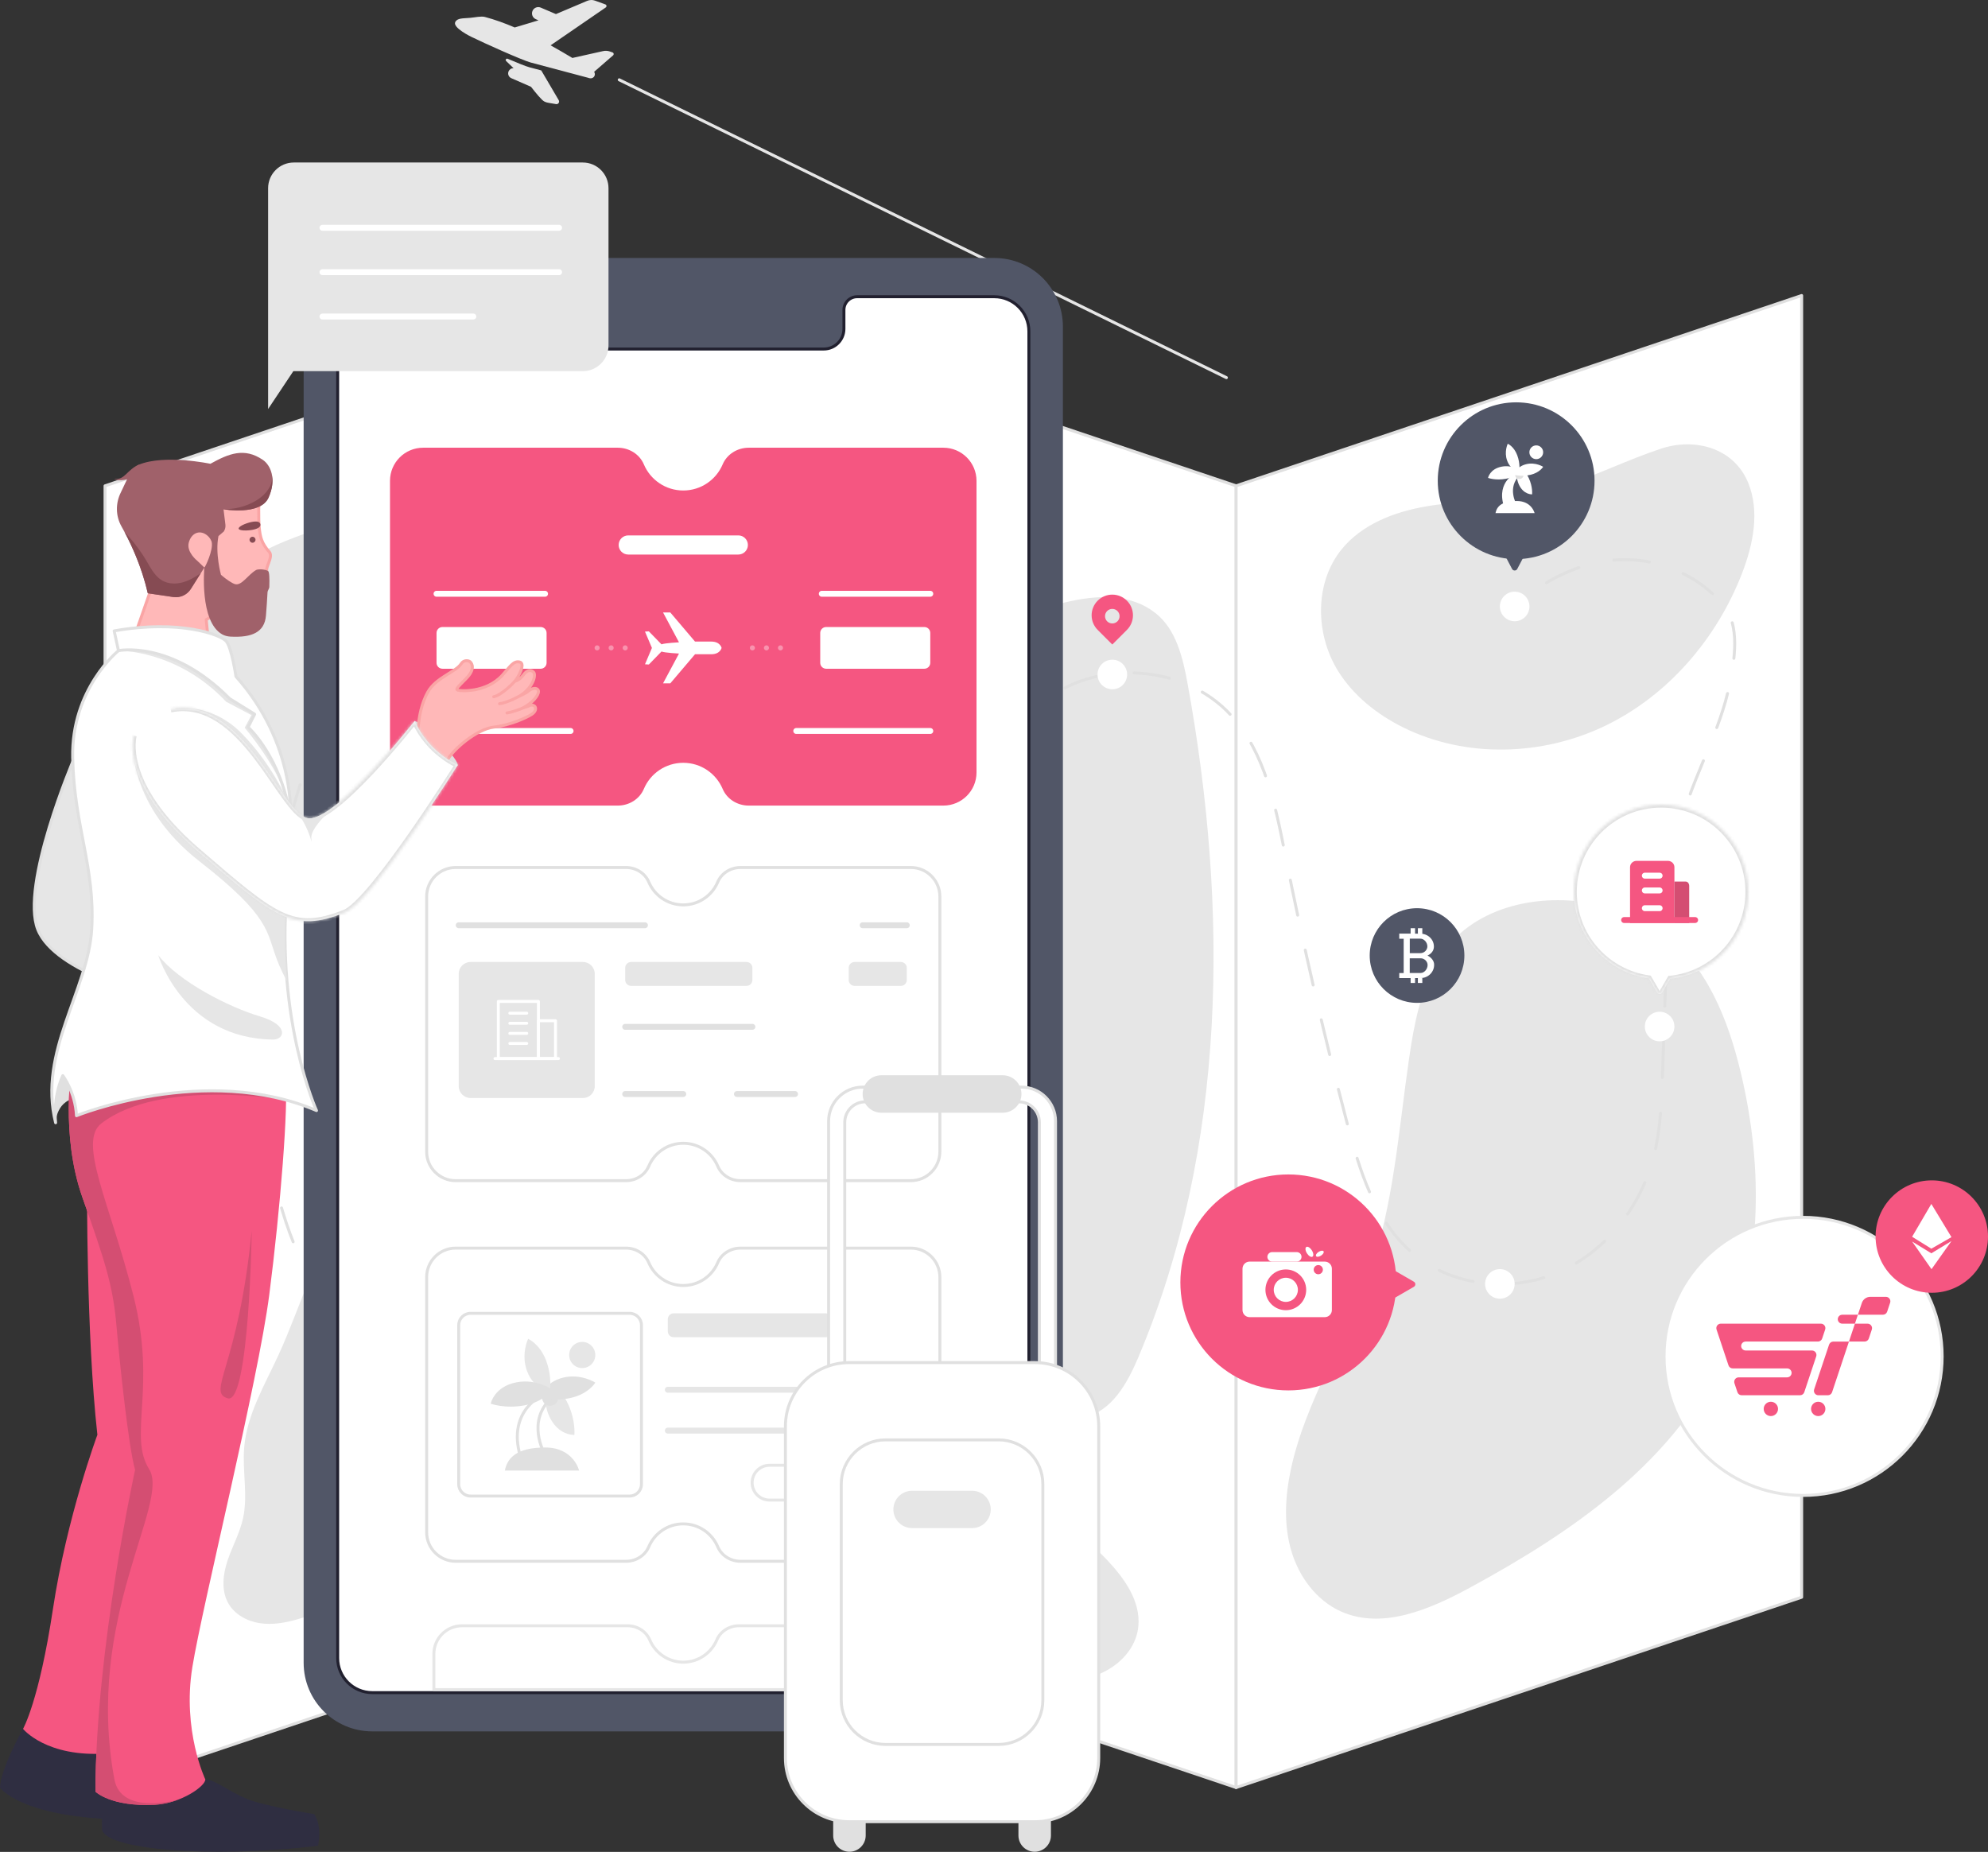 <svg width="672" height="626" viewBox="0 0 672 626" fill="none" xmlns="http://www.w3.org/2000/svg">
<rect x="0" y="0" width="672" height="626" fill="#333333" stroke="none"/>
<path d="M226.67 99.894L35.51 164.224V604.244L226.67 539.914V99.894Z" fill="white" stroke="#E0E0E0" stroke-miterlimit="10" stroke-linejoin="round"/>
<path d="M55.58 240.143C55.55 241.433 55.55 242.723 55.61 244.023C56.5 266.133 70.04 287.263 89.69 297.423C98.94 302.203 109.46 304.763 117.64 311.223C125.87 317.723 130.89 327.523 138.69 334.523C146.74 341.743 157.68 345.643 168.49 345.143C176.2 344.783 184.31 341.843 188.51 335.373C192.44 329.333 192.22 321.623 193.3 314.493C195.3 301.313 202.07 289.373 205.84 276.583C214.84 246.043 206.21 213.333 196.47 183.013C189.82 162.303 175.18 148.903 152.66 158.273C144.7 161.583 137.58 166.623 129.83 170.403C115.5 177.403 99.2 180.053 85.55 188.293C67.7 199.043 56.13 219.353 55.58 240.143Z" fill="#E6E6E6"/>
<path d="M99.53 445.143C97.81 449.513 96.06 453.863 94.1 458.113C89.43 468.253 83.46 478.203 82.54 489.333C81.88 497.303 83.87 505.443 82.15 513.253C81.07 518.143 78.6 522.593 76.98 527.333C75.37 532.073 74.7 537.533 77.14 541.903C79.26 545.693 83.45 548.003 87.74 548.673C92.03 549.343 96.42 548.563 100.59 547.363C118.17 542.273 132.97 529.673 143.15 514.463C153.33 499.253 159.24 481.553 163.06 463.653C166.35 448.263 168.18 432.313 165.6 416.793C164.58 410.663 162.8 404.473 158.92 399.623C143.25 380.013 119.13 404.783 111.01 419.143C106.36 427.403 103.01 436.303 99.53 445.143Z" fill="#E6E6E6"/>
<path d="M226.67 99.894L417.84 164.224V604.244L226.67 539.914V99.894Z" fill="white" stroke="#E0E0E0" stroke-miterlimit="10" stroke-linejoin="round"/>
<path d="M609.01 99.894L417.84 164.224V604.244L609.01 539.914V99.894Z" fill="white" stroke="#E0E0E0" stroke-miterlimit="10" stroke-linejoin="round"/>
<path d="M529.429 163.993C524.589 165.623 519.609 166.963 514.359 167.783C503.609 169.463 492.639 169.343 481.919 171.203C471.199 173.063 460.339 177.263 453.489 185.713C444.309 197.033 444.579 214.273 452.219 226.683C457.399 235.093 465.439 241.483 474.289 245.873C495.459 256.383 521.489 255.573 542.759 245.263C564.029 234.953 580.439 215.703 588.919 193.643C592.659 183.913 594.889 172.833 590.929 163.183C586.059 151.323 572.859 147.903 561.509 151.653C550.439 155.313 540.269 160.353 529.429 163.993Z" fill="#E6E6E6"/>
<path d="M509.47 306.794C499.96 309.764 491.63 315.424 486.34 324.184C480.24 334.274 477.99 346.184 476.3 357.844C472.75 382.284 471.09 407.264 462.93 430.574C455.05 453.074 441.27 473.504 436.32 496.834C434.42 505.804 433.9 515.264 436.45 524.074C439 532.884 444.93 540.994 453.3 544.734C467.24 550.954 483.28 544.044 496.71 536.764C530.41 518.494 563.98 495.634 581.02 461.294C596.04 431.024 596.25 395.084 588.35 362.224C584.09 344.524 576.9 326.394 562.34 315.464C548.4 305.034 526.94 301.344 509.47 306.794Z" fill="#E6E6E6"/>
<path d="M376.99 202.023C381.87 202.503 386.5 204.043 390.5 207.173C397.58 212.693 399.83 222.273 401.44 231.103C415.29 307.103 414.84 387.833 384.72 458.973C381.06 467.603 375.8 477.053 366.64 479.043C361.51 480.153 356.23 478.623 351.02 477.953C345.81 477.283 339.8 477.823 336.47 481.873C332.85 486.283 334.07 493.153 337.52 497.693C340.97 502.233 346.14 505.073 350.96 508.133C359.5 513.563 367.36 520.053 374.3 527.413C380.11 533.563 385.56 541.233 384.8 549.663C383.88 559.873 373.47 567.363 363.22 567.743C352.97 568.123 343.27 562.903 335.4 556.343C323.58 546.493 314.51 532.913 311.79 517.773C309.07 502.633 313.24 486.003 324.15 475.143C330.66 468.663 339.37 464.213 344.13 456.363C347.99 449.993 348.7 442.213 348.45 434.773C348.28 429.593 347.64 424.223 344.94 419.793C342.3 415.443 337.98 412.453 334.19 409.053C320.59 396.813 313.65 378.723 310.33 360.733C307.01 342.743 306.83 324.313 304.24 306.203C300.91 282.993 293.93 257.843 305.16 237.263C313.05 222.783 328.1 214.603 343.05 209.103C352.8 205.503 365.61 200.903 376.99 202.023Z" fill="#E6E6E6"/>
<path d="M110.601 440.944C63.751 377.624 96.081 215.064 149.881 196.274C206.471 176.514 206.971 337.814 236.631 342.474C258.471 345.904 281.481 336.494 296.841 320.594C304.991 312.164 310.971 301.934 316.871 291.804C323.041 281.224 329.201 270.644 335.371 260.064C339.571 252.854 343.841 245.554 349.821 239.734C367.561 222.474 399.721 223.544 416.271 241.944C427.631 254.574 431.101 272.194 434.421 288.854C440.451 319.144 447.391 349.244 455.221 379.114C459.471 395.314 464.581 412.424 477.251 423.384C490.531 434.864 510.631 437.064 526.741 430.094C542.861 423.124 554.711 407.834 559.041 390.824C561.341 381.774 561.671 372.354 561.981 363.024C562.421 349.954 562.861 336.884 563.301 323.814C563.851 307.264 564.451 290.484 569.241 274.634C573.661 260.034 581.541 246.534 584.601 231.594C586.411 222.724 588.222 211.5 582.581 204.544C574.054 194.029 549.2 178.4 518 200" stroke="#E0E0E0" stroke-linecap="round" stroke-linejoin="round" stroke-dasharray="12.09 12.09"/>
<path d="M114.4 445.664C115.73 447.174 117.12 448.624 118.56 449.984" stroke="#E0E0E0" stroke-linecap="round" stroke-linejoin="round"/>
<path d="M512 210C514.761 210 517 207.761 517 205C517 202.239 514.761 200 512 200C509.239 200 507 202.239 507 205C507 207.761 509.239 210 512 210Z" fill="white"/>
<path d="M561 352C563.761 352 566 349.761 566 347C566 344.239 563.761 342 561 342C558.239 342 556 344.239 556 347C556 349.761 558.239 352 561 352Z" fill="white"/>
<path d="M507 439C509.761 439 512 436.761 512 434C512 431.239 509.761 429 507 429C504.239 429 502 431.239 502 434C502 436.761 504.239 439 507 439Z" fill="white"/>
<path d="M376 233C378.761 233 381 230.761 381 228C381 225.239 378.761 223 376 223C373.239 223 371 225.239 371 228C371 230.761 373.239 233 376 233Z" fill="white"/>
<path d="M157.119 203.793C161.267 203.793 164.629 200.431 164.629 196.283C164.629 192.136 161.267 188.773 157.119 188.773C152.972 188.773 149.609 192.136 149.609 196.283C149.609 200.431 152.972 203.793 157.119 203.793Z" fill="white" stroke="#E0E0E0" stroke-miterlimit="10" stroke-linejoin="round"/>
<path d="M121.18 455.043C125.328 455.043 128.69 451.681 128.69 447.533C128.69 443.386 125.328 440.023 121.18 440.023C117.032 440.023 113.67 443.386 113.67 447.533C113.67 451.681 117.032 455.043 121.18 455.043Z" fill="white" stroke="#E0E0E0" stroke-miterlimit="10" stroke-linejoin="round"/>
<path d="M133.711 415.124C133.961 415.124 134.221 415.124 134.471 415.124" stroke="#E0E0E0" stroke-miterlimit="10" stroke-linecap="round" stroke-linejoin="round" stroke-dasharray="12 12"/>
<path d="M209.32 26.973L414.56 127.653" stroke="#E6E6E6" stroke-miterlimit="10" stroke-linecap="round" stroke-linejoin="round"/>
<path d="M185.379 34.753C184.889 34.673 184.439 34.543 184.019 34.323C183.049 33.833 181.179 31.473 179.499 29.343L172.829 26.423C172.399 26.233 172.059 25.883 171.889 25.453C171.719 25.013 171.729 24.533 171.919 24.103C172.209 23.443 172.869 23.023 173.599 23.043L171.089 20.633C170.709 20.273 171.119 19.653 171.599 19.863C174.809 21.233 177.709 22.413 178.999 22.753L182.959 23.803L188.869 33.873C189.249 34.523 188.699 35.313 187.969 35.193L185.379 34.753Z" fill="#E6E6E6"/>
<path d="M207.219 18.733C207.389 18.603 207.469 18.383 207.439 18.173C207.399 17.963 207.249 17.783 207.049 17.713L206.179 17.413C205.419 17.143 204.599 17.103 203.819 17.283L193.479 19.593C191.049 18.123 188.599 16.703 186.119 15.323L204.759 2.523C204.939 2.393 205.039 2.173 205.009 1.953C204.979 1.733 204.819 1.543 204.609 1.483L201.159 0.223C200.229 -0.117 199.309 -0.057 198.399 0.323L187.919 4.763L182.789 2.573C182.269 2.353 181.689 2.343 181.159 2.553C180.639 2.763 180.219 3.173 179.999 3.693C179.539 4.773 180.039 6.023 181.119 6.483L182.029 6.873L173.989 9.283C170.609 7.833 167.219 6.603 163.909 5.733C162.609 5.393 160.709 5.873 158.899 6.033C156.549 6.243 154.589 6.043 153.889 7.453C152.949 9.303 158.909 12.323 160.079 12.803C162.869 14.213 176.409 20.333 179.429 21.143L198.799 26.293C200.569 27.013 201.579 25.423 200.839 24.263L207.219 18.733Z" fill="#E6E6E6"/>
<path d="M336.101 585.263H125.831C113.021 585.263 102.641 574.883 102.641 562.073V110.393C102.641 97.583 113.021 87.203 125.831 87.203H336.101C348.911 87.203 359.291 97.583 359.291 110.393V562.073C359.301 574.883 348.911 585.263 336.101 585.263Z" fill="#515667"/>
<path d="M336.081 100.303H289.73C287.27 100.303 285.271 102.303 285.271 104.763V111.163C285.271 114.933 282.221 117.983 278.451 117.983H183.48C179.71 117.983 176.661 114.933 176.661 111.163V104.763C176.661 102.303 174.661 100.303 172.201 100.303H125.851C119.381 100.303 114.141 105.543 114.141 112.013V560.453C114.141 566.923 119.381 572.163 125.851 572.163H336.081C342.551 572.163 347.791 566.923 347.791 560.453V112.013C347.791 105.543 342.551 100.303 336.081 100.303Z" fill="white" stroke="#21202F" stroke-miterlimit="10" stroke-linejoin="round"/>
<path d="M318.89 151.343H253.08C249.3 151.343 245.76 153.493 244.28 156.973C242.09 162.163 236.95 165.803 230.96 165.803C224.97 165.803 219.84 162.163 217.64 156.973C216.17 153.493 212.62 151.343 208.84 151.343H143.03C136.85 151.343 131.83 156.353 131.83 162.543V261.113C131.83 267.293 136.84 272.313 143.03 272.313H208.84C212.62 272.313 216.16 270.163 217.64 266.683C219.83 261.493 224.97 257.853 230.96 257.853C236.95 257.853 242.08 261.493 244.28 266.683C245.75 270.163 249.3 272.313 253.08 272.313H318.89C325.07 272.313 330.09 267.303 330.09 261.113V162.543C330.08 156.353 325.07 151.343 318.89 151.343Z" fill="#F55681"/>
<path d="M147.561 200.713H184.24" stroke="white" stroke-width="2" stroke-miterlimit="10" stroke-linecap="round" stroke-linejoin="round"/>
<path d="M182.76 211.953H149.561C148.456 211.953 147.561 212.849 147.561 213.953V224.053C147.561 225.158 148.456 226.053 149.561 226.053H182.76C183.865 226.053 184.76 225.158 184.76 224.053V213.953C184.76 212.849 183.865 211.953 182.76 211.953Z" fill="white"/>
<path d="M147.561 247.093H192.871" stroke="white" stroke-width="2" stroke-miterlimit="10" stroke-linecap="round" stroke-linejoin="round"/>
<path d="M277.789 200.713H314.459" stroke="white" stroke-width="2" stroke-miterlimit="10" stroke-linecap="round" stroke-linejoin="round"/>
<path d="M312.46 211.953H279.26C278.155 211.953 277.26 212.849 277.26 213.953V224.053C277.26 225.158 278.155 226.053 279.26 226.053H312.46C313.565 226.053 314.46 225.158 314.46 224.053V213.953C314.46 212.849 313.565 211.953 312.46 211.953Z" fill="white"/>
<path d="M269.16 247.093H314.46" stroke="white" stroke-width="2" stroke-miterlimit="10" stroke-linecap="round" stroke-linejoin="round"/>
<path d="M249.576 180.983H212.356C210.569 180.983 209.121 182.432 209.121 184.218C209.121 186.005 210.569 187.453 212.356 187.453H249.576C251.363 187.453 252.811 186.005 252.811 184.218C252.811 182.432 251.363 180.983 249.576 180.983Z" fill="white"/>
<path d="M224.13 230.993H226.58L234.94 221.153C234.94 221.153 237.39 221.153 240.43 221.153C243.47 221.153 243.92 219.013 243.92 219.013C243.92 219.013 243.47 216.873 240.43 216.873C237.39 216.873 234.94 216.873 234.94 216.873L226.58 207.033H224.13L229.52 217.123C229.52 217.123 224.72 217.363 223.61 217.813L219.33 213.423L218.02 213.493L220.37 219.023L218.02 224.553L219.33 224.623L223.61 220.233C224.72 220.683 229.52 220.923 229.52 220.923L224.13 230.993Z" fill="white"/>
<path opacity="0.36" d="M201.841 219.864C202.316 219.864 202.701 219.479 202.701 219.004C202.701 218.529 202.316 218.144 201.841 218.144C201.366 218.144 200.98 218.529 200.98 219.004C200.98 219.479 201.366 219.864 201.841 219.864Z" fill="white"/>
<path opacity="0.36" d="M206.581 219.864C207.056 219.864 207.441 219.479 207.441 219.004C207.441 218.529 207.056 218.144 206.581 218.144C206.106 218.144 205.721 218.529 205.721 219.004C205.721 219.479 206.106 219.864 206.581 219.864Z" fill="white"/>
<path opacity="0.36" d="M211.331 219.864C211.806 219.864 212.191 219.479 212.191 219.004C212.191 218.529 211.806 218.144 211.331 218.144C210.856 218.144 210.471 218.529 210.471 219.004C210.471 219.479 210.856 219.864 211.331 219.864Z" fill="white"/>
<path opacity="0.36" d="M254.331 219.864C254.806 219.864 255.191 219.479 255.191 219.004C255.191 218.529 254.806 218.144 254.331 218.144C253.856 218.144 253.471 218.529 253.471 219.004C253.471 219.479 253.856 219.864 254.331 219.864Z" fill="white"/>
<path opacity="0.36" d="M259.081 219.864C259.556 219.864 259.941 219.479 259.941 219.004C259.941 218.529 259.556 218.144 259.081 218.144C258.606 218.144 258.221 218.529 258.221 219.004C258.221 219.479 258.606 219.864 259.081 219.864Z" fill="white"/>
<path opacity="0.36" d="M263.821 219.864C264.296 219.864 264.681 219.479 264.681 219.004C264.681 218.529 264.296 218.144 263.821 218.144C263.346 218.144 262.961 218.529 262.961 219.004C262.961 219.479 263.346 219.864 263.821 219.864Z" fill="white"/>
<path d="M305.76 549.563H249.78C246.57 549.563 243.55 551.393 242.3 554.353C240.43 558.763 236.06 561.863 230.97 561.863C225.88 561.863 221.51 558.763 219.64 554.353C218.39 551.393 215.37 549.563 212.16 549.563H156.18C150.92 549.563 146.66 553.823 146.66 559.083V571.153H315.29V559.083C315.28 553.823 311.02 549.563 305.76 549.563Z" fill="white" stroke="#E6E6E6" stroke-miterlimit="10" stroke-linejoin="round"/>
<path d="M307.901 293.243H250.311C247.001 293.243 243.901 295.123 242.611 298.163C240.691 302.703 236.201 305.883 230.961 305.883C225.721 305.883 221.231 302.693 219.311 298.163C218.021 295.123 214.921 293.243 211.611 293.243H154.021C148.611 293.243 144.221 297.633 144.221 303.043V389.303C144.221 394.713 148.611 399.103 154.021 399.103H211.611C214.921 399.103 218.021 397.223 219.311 394.183C221.231 389.643 225.721 386.463 230.961 386.463C236.201 386.463 240.691 389.653 242.611 394.183C243.901 397.223 247.001 399.103 250.311 399.103H307.901C313.311 399.103 317.701 394.713 317.701 389.303V303.043C317.701 297.633 313.311 293.243 307.901 293.243Z" fill="white" stroke="#E0E0E0" stroke-miterlimit="10" stroke-linejoin="round"/>
<path d="M286.881 369.813H306.521" stroke="#E0E0E0" stroke-width="2" stroke-miterlimit="10" stroke-linecap="round" stroke-linejoin="round"/>
<path d="M155.061 312.763H218.01" stroke="#E0E0E0" stroke-width="2" stroke-miterlimit="10" stroke-linecap="round" stroke-linejoin="round"/>
<path d="M291.602 312.763H306.521" stroke="#E0E0E0" stroke-width="2" stroke-miterlimit="10" stroke-linecap="round" stroke-linejoin="round"/>
<path d="M197.041 325.183H159.061C156.851 325.183 155.061 326.974 155.061 329.183V367.163C155.061 369.372 156.851 371.163 159.061 371.163H197.041C199.25 371.163 201.041 369.372 201.041 367.163V329.183C201.041 326.974 199.25 325.183 197.041 325.183Z" fill="#E6E6E6"/>
<path d="M252.33 325.183H213.33C212.226 325.183 211.33 326.079 211.33 327.183V331.263C211.33 332.368 212.226 333.263 213.33 333.263H252.33C253.435 333.263 254.33 332.368 254.33 331.263V327.183C254.33 326.079 253.435 325.183 252.33 325.183Z" fill="#E6E6E6"/>
<path d="M304.521 325.183H288.881C287.776 325.183 286.881 326.079 286.881 327.183V331.263C286.881 332.368 287.776 333.263 288.881 333.263H304.521C305.625 333.263 306.521 332.368 306.521 331.263V327.183C306.521 326.079 305.625 325.183 304.521 325.183Z" fill="#E6E6E6"/>
<path d="M211.33 347.103H254.33" stroke="#E0E0E0" stroke-width="2" stroke-miterlimit="10" stroke-linecap="round" stroke-linejoin="round"/>
<path d="M211.33 369.813H230.97" stroke="#E0E0E0" stroke-width="2" stroke-miterlimit="10" stroke-linecap="round" stroke-linejoin="round"/>
<path d="M249.102 369.813H268.741" stroke="#E0E0E0" stroke-width="2" stroke-miterlimit="10" stroke-linecap="round" stroke-linejoin="round"/>
<path d="M182.001 338.513H168.451V357.843H182.001V338.513Z" stroke="white" stroke-miterlimit="10" stroke-linecap="round" stroke-linejoin="round"/>
<path d="M187.78 345.043H182V357.833H187.78V345.043Z" stroke="white" stroke-miterlimit="10" stroke-linecap="round" stroke-linejoin="round"/>
<path d="M167.32 357.833H188.78" stroke="white" stroke-miterlimit="10" stroke-linecap="round" stroke-linejoin="round"/>
<path d="M172.34 342.483H178.05" stroke="white" stroke-miterlimit="10" stroke-linecap="round" stroke-linejoin="round"/>
<path d="M172.34 345.903H178.05" stroke="white" stroke-miterlimit="10" stroke-linecap="round" stroke-linejoin="round"/>
<path d="M172.34 349.313H178.05" stroke="white" stroke-miterlimit="10" stroke-linecap="round" stroke-linejoin="round"/>
<path d="M172.34 352.723H178.05" stroke="white" stroke-miterlimit="10" stroke-linecap="round" stroke-linejoin="round"/>
<path d="M307.901 421.903H250.311C247.001 421.903 243.901 423.783 242.611 426.823C240.691 431.363 236.201 434.543 230.961 434.543C225.721 434.543 221.231 431.353 219.311 426.823C218.021 423.783 214.921 421.903 211.611 421.903H154.021C148.611 421.903 144.221 426.293 144.221 431.703V517.963C144.221 523.373 148.611 527.763 154.021 527.763H211.611C214.921 527.763 218.021 525.883 219.311 522.843C221.231 518.303 225.721 515.123 230.961 515.123C236.201 515.123 240.691 518.313 242.611 522.843C243.901 525.883 247.001 527.763 250.311 527.763H307.901C313.311 527.763 317.701 523.373 317.701 517.963V431.703C317.701 426.293 313.311 421.903 307.901 421.903Z" fill="white" stroke="#E0E0E0" stroke-miterlimit="10" stroke-linejoin="round"/>
<path d="M212.831 443.943H159.061C156.851 443.943 155.061 445.734 155.061 447.943V501.713C155.061 503.923 156.851 505.713 159.061 505.713H212.831C215.04 505.713 216.831 503.923 216.831 501.713V447.943C216.831 445.734 215.04 443.943 212.831 443.943Z" fill="white" stroke="#E0E0E0" stroke-miterlimit="10" stroke-linejoin="round"/>
<path d="M279.12 443.943H227.74C226.636 443.943 225.74 444.839 225.74 445.943V450.023C225.74 451.128 226.636 452.023 227.74 452.023H279.12C280.225 452.023 281.12 451.128 281.12 450.023V445.943C281.12 444.839 280.225 443.943 279.12 443.943Z" fill="#E6E6E6"/>
<path d="M300.64 506.573H289.15C286.176 506.573 283.77 504.167 283.77 501.193C283.77 498.22 286.176 495.813 289.15 495.813H300.64C303.613 495.813 306.02 498.22 306.02 501.193C306.02 504.167 303.613 506.573 300.64 506.573Z" fill="#E0E0E0" stroke="#E0E0E0"/>
<path d="M271.61 507.073H260.12C256.87 507.073 254.24 504.443 254.24 501.193C254.24 497.943 256.87 495.313 260.12 495.313H271.61C274.86 495.313 277.49 497.943 277.49 501.193C277.49 504.443 274.86 507.073 271.61 507.073Z" fill="white" stroke="#E6E6E6" stroke-miterlimit="10" stroke-linejoin="round"/>
<path d="M184.031 471.233C184.031 471.233 171.211 476.393 175.891 492.283L184.031 491.313C184.031 491.313 177.821 480.503 186.371 472.603L184.031 471.233Z" fill="white" stroke="#E0E0E0" stroke-miterlimit="10" stroke-linejoin="round"/>
<path d="M170.65 497.094H195.75C195.75 497.094 193.92 489.304 184.3 489.304C174.68 489.304 171.51 492.794 170.65 497.094Z" fill="#E0E0E0"/>
<path d="M185.211 467.503C185.211 467.503 183.031 473.013 185.671 478.773C188.691 485.353 194.141 485.053 194.141 485.053C194.141 485.053 194.681 480.353 192.041 474.643C189.411 468.923 185.211 467.503 185.211 467.503Z" fill="#E6E6E6"/>
<path d="M185.98 475.213C187.488 475.213 188.71 473.991 188.71 472.483C188.71 470.976 187.488 469.753 185.98 469.753C184.472 469.753 183.25 470.976 183.25 472.483C183.25 473.991 184.472 475.213 185.98 475.213Z" fill="#E0E0E0"/>
<path d="M201.23 467.364C201.23 467.364 196.42 464.243 190.47 465.653C183.66 467.253 182.9 472.484 182.9 472.484C182.9 472.484 187.25 473.894 193.17 472.484C199.08 471.074 201.23 467.364 201.23 467.364Z" fill="#E0E0E0"/>
<path d="M178.52 452.563C178.52 452.563 176.02 457.713 178.15 463.453C180.59 470.013 185.87 470.114 185.87 470.114C185.87 470.114 186.73 465.613 184.6 459.923C182.47 454.233 178.52 452.563 178.52 452.563Z" fill="#E6E6E6"/>
<path d="M186.681 469.743C186.681 469.743 181.471 465.993 174.721 467.243C167.001 468.673 165.871 474.483 165.871 474.483C165.871 474.483 170.671 476.303 177.371 475.043C184.071 473.783 186.681 469.743 186.681 469.743Z" fill="#E0E0E0"/>
<path d="M196.811 462.453C199.252 462.453 201.23 460.474 201.23 458.033C201.23 455.592 199.252 453.613 196.811 453.613C194.369 453.613 192.391 455.592 192.391 458.033C192.391 460.474 194.369 462.453 196.811 462.453Z" fill="#E6E6E6"/>
<path d="M225.74 469.783H274.18" stroke="#E6E6E6" stroke-width="2" stroke-miterlimit="10" stroke-linecap="round" stroke-linejoin="round"/>
<path d="M225.74 483.593H306.52" stroke="#E6E6E6" stroke-width="2" stroke-miterlimit="10" stroke-linecap="round" stroke-linejoin="round"/>
<path d="M345.27 367.483H291.61C285.25 367.483 280.09 372.643 280.09 379.003V483.063H285.55V379.373C285.55 375.563 288.64 372.463 292.46 372.463H344.43C348.24 372.463 351.34 375.553 351.34 379.373V483.063H356.8V379.003C356.79 372.643 351.63 367.483 345.27 367.483Z" fill="white" stroke="#E0E0E0" stroke-miterlimit="10" stroke-linejoin="round"/>
<path d="M338.95 375.633H297.93C294.715 375.633 292.1 373.026 292.1 369.803C292.1 366.589 294.706 363.973 297.93 363.973H338.95C342.164 363.973 344.78 366.58 344.78 369.803C344.78 373.026 342.164 375.633 338.95 375.633Z" fill="#E0E0E0" stroke="#E0E0E0"/>
<path d="M287.131 625.453C284.377 625.453 282.141 623.217 282.141 620.463V609.863H292.131V620.462C292.121 623.218 289.884 625.453 287.131 625.453Z" fill="#E0E0E0" stroke="#E0E0E0"/>
<path d="M349.75 625.453C346.996 625.453 344.76 623.217 344.76 620.463V609.863H354.75V620.463C354.75 623.217 352.514 625.453 349.75 625.453Z" fill="#E0E0E0" stroke="#E0E0E0"/>
<path d="M349.86 615.793H287.03C275.14 615.793 265.49 606.153 265.49 594.253V482.143C265.49 470.253 275.13 460.603 287.03 460.603H349.86C361.75 460.603 371.4 470.243 371.4 482.143V594.253C371.39 606.143 361.75 615.793 349.86 615.793Z" fill="white" stroke="#E0E0E0" stroke-miterlimit="10" stroke-linejoin="round"/>
<path d="M337.561 589.673H299.321C291.071 589.673 284.371 582.983 284.371 574.723V501.673C284.371 493.423 291.061 486.723 299.321 486.723H337.561C345.811 486.723 352.511 493.413 352.511 501.673V574.723C352.511 582.973 345.821 589.673 337.561 589.673Z" fill="white" stroke="#E0E0E0" stroke-miterlimit="10" stroke-linejoin="round"/>
<path d="M328.59 516.543H308.3C304.82 516.543 301.99 513.723 301.99 510.233C301.99 506.753 304.81 503.923 308.3 503.923H328.59C332.07 503.923 334.9 506.743 334.9 510.233C334.89 513.723 332.07 516.543 328.59 516.543Z" fill="#E6E6E6"/>
<path d="M380.927 203.048C378.197 200.318 373.778 200.318 371.048 203.048C368.318 205.778 368.318 210.198 371.048 212.928L375.987 217.868L380.927 212.928C383.657 210.198 383.657 205.778 380.927 203.048ZM375.987 210.748C374.627 210.748 373.527 209.647 373.527 208.287C373.527 206.927 374.627 205.828 375.987 205.828C377.347 205.828 378.447 206.927 378.447 208.287C378.447 209.647 377.347 210.748 375.987 210.748Z" fill="#F55681"/>
<path d="M205.69 63.623V116.773C205.69 121.573 201.8 125.463 197 125.463H99.159L90.629 138.263V117.173V63.623C90.629 58.823 94.519 54.933 99.319 54.933L197 54.933C201.8 54.933 205.69 58.823 205.69 63.623Z" fill="#E6E6E6"/>
<path d="M109 92H189" stroke="white" stroke-width="2" stroke-miterlimit="10" stroke-linecap="round" stroke-linejoin="round"/>
<path d="M109 77H189" stroke="white" stroke-width="2" stroke-miterlimit="10" stroke-linecap="round" stroke-linejoin="round"/>
<path d="M109 107H160" stroke="white" stroke-width="2" stroke-miterlimit="10" stroke-linecap="round" stroke-linejoin="round"/>
<path d="M91.01 186.563C88.32 183.493 87.95 181.433 87.63 178.363C87.32 175.283 87.52 168.683 87.52 168.683C87.52 168.683 82.34 167.413 80.28 167.413C78.22 167.413 66.96 170.243 66.96 170.243L50.54 200.643L44.9 216.753L70.89 221.663L69.71 209.443L78.4 204.803L90.03 197.523C90.03 197.523 90.19 194.413 90.13 192.773C90.06 191.113 92.36 188.103 91.01 186.563Z" fill="#FFB8B8" stroke="#FAA5A5" stroke-miterlimit="10" stroke-linejoin="round"/>
<path d="M24.598 257.471L58.77 301.985L52.807 336.934C52.56 336.875 52.228 336.793 51.822 336.689C50.86 336.445 49.478 336.078 47.801 335.59C44.446 334.613 39.912 333.152 35.194 331.216C30.473 329.278 25.583 326.871 21.507 324.006C17.423 321.135 14.206 317.838 12.755 314.141C11.303 310.438 11.295 305.017 12.153 298.892C13.008 292.787 14.71 286.064 16.605 279.803C18.499 273.545 20.58 267.763 22.189 263.545C22.993 261.436 23.679 259.719 24.163 258.529C24.335 258.108 24.481 257.754 24.598 257.471Z" fill="#E6E6E6" stroke="#E0E0E0"/>
<path d="M7.79 584.413C7.79 584.413 0.2 597.723 0 604.323C0 604.323 6.87 614.013 39.34 614.993C71.81 615.973 69.4 613.223 69.4 613.223L70.54 607.113L36.28 592.713L7.79 584.413Z" fill="#2F2E41"/>
<path d="M29.429 400.403C29.429 400.403 29.139 451.053 32.919 485.013C32.919 485.013 22.609 512.693 17.899 543.873C13.199 575.053 7.789 584.413 7.789 584.413C7.789 584.413 15.649 594.213 36.279 592.713L59.979 452.863L29.429 400.403Z" fill="#F55681"/>
<path d="M36.211 604.393C36.211 604.393 34.07 611.453 34.5 618.263C34.92 625.073 70.43 628.363 107.5 623.933C107.5 623.933 109.051 617.513 106.221 613.223C106.221 613.223 89.671 610.603 83.6 608.143C77.54 605.693 72.831 601.633 69.401 601.493C65.971 601.353 36.211 604.393 36.211 604.393Z" fill="#2F2E41"/>
<path d="M18.79 379.523C18.79 379.523 18.95 371.283 26.91 371.123C34.87 370.963 30.7 358.073 30.7 358.073L19.71 359.803C19.71 359.803 17.12 372.173 18.79 379.523Z" fill="#E0E0E0"/>
<path d="M24.27 360.063C24.27 360.063 20.341 383.523 27.861 404.763C35.371 426.003 38.141 434.293 39.331 447.763C40.511 461.243 43.441 489.083 45.661 496.853C45.661 496.853 32.361 557.403 32.261 605.633C32.261 605.633 37.45 610.813 52.291 610.063C61.34 609.603 69.491 603.703 69.401 601.493C69.401 601.493 61.541 584.983 65.02 563.553C68.501 542.123 87.231 467.033 91.02 437.673C94.811 408.313 97.591 372.783 96.451 365.403C95.301 358.043 24.27 360.063 24.27 360.063Z" fill="#F55681"/>
<path d="M96.691 371.863C96.681 371.843 94.96 368.253 92.26 362.843C76.85 358.563 24.27 360.063 24.27 360.063C24.27 360.063 20.341 383.523 27.861 404.763C35.371 426.003 38.141 434.293 39.331 447.763C40.511 461.243 43.441 489.083 45.661 496.853C45.661 496.853 32.361 557.403 32.261 605.633C32.261 605.633 37.45 610.813 52.291 610.073C55.001 609.933 57.63 609.303 59.98 608.433C59.98 608.433 40.941 613.723 38.671 601.493C28.521 546.903 57.621 508.143 50.421 496.643C43.221 485.143 53.071 469.493 45.111 438.043C37.151 406.593 26.16 385.993 34.27 379.743C54.141 364.393 96.631 371.853 96.691 371.863Z" fill="#D44E72"/>
<path d="M40.039 219.953C40.039 219.953 24.059 232.833 24.569 256.153C25.069 279.473 32.159 292.913 31.019 313.853C29.879 334.793 12.769 355.533 18.799 379.523C18.799 379.523 17.749 371.303 21.229 363.593C21.229 363.593 25.479 369.223 25.849 377.143C25.849 377.143 69.529 359.423 106.989 375.403C106.989 375.403 93.309 345.293 96.969 301.263L98.199 276.583C98.199 276.583 97.509 260.963 88.899 246.563L86.729 239.173L65.009 221.263L43.199 216.733L40.039 219.953Z" fill="white" stroke="#E0E0E0" stroke-linejoin="round"/>
<path d="M40.039 219.953C40.039 219.953 59.849 219.553 76.429 237.193L84.979 241.733L82.709 245.993C82.709 245.993 93.969 259.143 96.909 270.143C96.909 270.143 94.739 255.743 86.969 245.043L86.399 240.703L69.629 226.283L52.859 219.943L42.819 218.423L40.039 219.953Z" fill="#E6E6E6"/>
<path d="M59.299 239.393C59.299 239.393 71.339 237.373 81.669 247.893C91.999 258.413 96.909 270.143 96.909 270.143L88.389 277.823C88.389 277.823 61.199 258.593 59.969 255.373C58.739 252.153 59.299 239.393 59.299 239.393Z" fill="#E6E6E6"/>
<path d="M93.601 324.344C94.581 326.934 95.781 329.424 97.001 331.704C96.211 322.624 96.031 312.384 96.951 301.264L97.221 295.924L44.881 251.014C44.881 251.014 43.401 272.424 67.461 291.184C91.521 309.944 90.011 314.894 93.601 324.344Z" fill="#E6E6E6"/>
<path d="M38.59 213.264L40.04 219.943C40.04 219.943 57.9 216.233 77.61 236.163L86.08 241.423L83.87 245.813C83.87 245.813 95.14 255.883 98.19 276.583C98.19 276.583 100.1 251.493 79.76 228.663C79.76 228.663 78.32 218.914 76.45 216.734C74.59 214.544 60.69 209.344 38.59 213.264Z" fill="white" stroke="#E0E0E0" stroke-linejoin="round"/>
<path d="M140.17 243.693C140.17 243.693 143.98 245.303 147.46 249.093C150.94 252.883 154.68 257.073 154.74 258.583C154.8 260.083 145.58 261.793 145.26 261.603C144.94 261.413 139.57 256.493 139.54 254.023C139.51 251.553 140.17 243.693 140.17 243.693Z" fill="#E0E0E0"/>
<path d="M141.351 251.143C141.351 251.143 140.411 241.613 144.571 234.013C147.291 229.033 154.141 227.143 155.871 224.383C156.791 222.913 158.471 223.313 158.881 223.673C159.621 224.323 160.711 226.233 157.491 229.453C154.271 232.673 154.071 232.973 154.711 233.283C155.351 233.593 164.311 234.353 169.851 228.203C172.391 225.383 173.551 223.273 175.671 223.783C177.791 224.293 175.161 228.933 174.071 230.233C174.071 230.233 175.531 230.043 176.881 228.193C178.231 226.343 179.531 226.343 180.381 227.243C181.231 228.143 180.331 232.153 176.051 235.033C176.051 235.033 177.631 234.483 178.691 233.563C179.751 232.633 181.331 232.353 181.901 233.253C182.471 234.153 181.081 236.873 177.041 239.173C177.041 239.173 178.401 238.893 179.061 238.513C179.721 238.133 180.591 238.453 180.881 238.923C181.171 239.393 181.211 240.503 179.711 241.483C178.211 242.463 172.541 245.163 166.861 245.793C161.181 246.423 152.701 253.613 151.071 257.273C149.431 260.933 141.351 251.143 141.351 251.143Z" fill="#FFB8B8" stroke="#FAA5A5" stroke-miterlimit="10" stroke-linejoin="round"/>
<mask id="path-98-inside-1_33_3726" fill="white">
<path d="M45.23 248.604C45.23 248.604 40.17 264.774 66.67 287.594C93.16 310.414 98.93 315.424 116.48 308.524C125.75 304.884 154.74 258.574 154.74 258.574C154.74 258.574 144.93 254.454 140.17 243.684C140.17 243.684 112.89 278.524 103.88 276.564C94.87 274.604 82.16 234.944 57.72 239.804"/>
</mask>
<path d="M45.23 248.604C45.23 248.604 40.17 264.774 66.67 287.594C93.16 310.414 98.93 315.424 116.48 308.524C125.75 304.884 154.74 258.574 154.74 258.574C154.74 258.574 144.93 254.454 140.17 243.684C140.17 243.684 112.89 278.524 103.88 276.564C94.87 274.604 82.16 234.944 57.72 239.804" fill="white"/>
<path d="M66.67 287.594L67.323 286.836L67.323 286.836L66.67 287.594ZM116.48 308.524L116.115 307.593L116.114 307.593L116.48 308.524ZM154.74 258.574L155.588 259.104L156.212 258.107L155.127 257.652L154.74 258.574ZM140.17 243.684L141.085 243.279L140.411 241.754L139.383 243.067L140.17 243.684ZM45.23 248.604C44.276 248.305 44.276 248.306 44.275 248.307C44.275 248.307 44.275 248.308 44.275 248.309C44.274 248.311 44.273 248.313 44.273 248.315C44.271 248.319 44.27 248.325 44.268 248.331C44.264 248.344 44.259 248.36 44.254 248.381C44.242 248.422 44.227 248.479 44.209 248.551C44.173 248.696 44.127 248.902 44.08 249.168C43.985 249.699 43.886 250.468 43.854 251.455C43.791 253.43 43.999 256.271 45.054 259.826C47.167 266.941 52.654 276.843 66.018 288.351L67.323 286.836C54.187 275.524 48.954 265.931 46.971 259.256C45.979 255.916 45.796 253.289 45.853 251.519C45.882 250.633 45.97 249.96 46.049 249.518C46.088 249.297 46.125 249.134 46.151 249.03C46.163 248.979 46.173 248.942 46.179 248.92C46.182 248.91 46.184 248.903 46.185 248.9C46.186 248.898 46.186 248.898 46.186 248.898C46.186 248.898 46.186 248.899 46.185 248.899C46.185 248.9 46.185 248.9 46.185 248.901C46.185 248.901 46.184 248.902 45.23 248.604ZM66.018 288.351C79.206 299.713 87.399 306.794 94.505 310.11C98.105 311.79 101.458 312.524 105.061 312.372C108.642 312.222 112.411 311.198 116.846 309.454L116.114 307.593C111.774 309.299 108.241 310.237 104.977 310.374C101.734 310.511 98.698 309.86 95.351 308.297C88.561 305.129 80.624 298.295 67.323 286.836L66.018 288.351ZM116.846 309.454C118.201 308.922 119.787 307.679 121.479 306.053C123.197 304.402 125.116 302.263 127.139 299.821C131.186 294.937 135.697 288.781 139.906 282.756C144.118 276.728 148.037 270.816 150.904 266.412C152.337 264.209 153.508 262.383 154.32 261.108C154.726 260.47 155.043 259.969 155.258 259.628C155.366 259.458 155.448 259.327 155.503 259.239C155.531 259.194 155.552 259.161 155.566 259.138C155.573 259.127 155.579 259.119 155.582 259.113C155.584 259.11 155.585 259.108 155.586 259.106C155.587 259.106 155.587 259.105 155.587 259.105C155.588 259.104 155.588 259.104 154.74 258.574C153.893 258.043 153.892 258.043 153.892 258.043C153.892 258.044 153.892 258.044 153.891 258.045C153.89 258.046 153.889 258.048 153.887 258.051C153.884 258.056 153.879 258.065 153.872 258.076C153.858 258.098 153.837 258.131 153.81 258.174C153.755 258.262 153.674 258.391 153.567 258.561C153.353 258.9 153.037 259.398 152.633 260.033C151.824 261.304 150.657 263.125 149.228 265.321C146.369 269.714 142.461 275.606 138.267 281.611C134.07 287.619 129.595 293.723 125.599 298.545C123.6 300.957 121.734 303.033 120.093 304.611C118.424 306.215 117.077 307.215 116.115 307.593L116.846 309.454ZM154.74 258.574C155.127 257.652 155.128 257.652 155.128 257.652C155.128 257.652 155.128 257.652 155.128 257.652C155.128 257.652 155.128 257.652 155.128 257.652C155.128 257.652 155.127 257.651 155.126 257.651C155.123 257.65 155.118 257.647 155.11 257.644C155.095 257.638 155.071 257.627 155.039 257.612C154.973 257.583 154.874 257.537 154.743 257.475C154.482 257.349 154.098 257.155 153.62 256.888C152.663 256.354 151.332 255.53 149.855 254.379C146.898 252.073 143.381 248.474 141.085 243.279L139.256 244.088C141.72 249.663 145.487 253.509 148.625 255.956C150.196 257.18 151.615 258.06 152.646 258.635C153.162 258.923 153.581 259.135 153.875 259.276C154.022 259.347 154.138 259.4 154.219 259.437C154.259 259.455 154.291 259.469 154.314 259.479C154.325 259.483 154.334 259.487 154.34 259.49C154.344 259.492 154.346 259.493 154.348 259.494C154.349 259.494 154.35 259.494 154.351 259.495C154.351 259.495 154.352 259.495 154.352 259.495C154.353 259.495 154.353 259.496 154.74 258.574ZM140.17 243.684C139.383 243.067 139.383 243.067 139.383 243.067C139.383 243.068 139.382 243.068 139.382 243.068C139.381 243.069 139.38 243.071 139.378 243.073C139.375 243.077 139.371 243.083 139.364 243.091C139.351 243.107 139.332 243.132 139.306 243.165C139.255 243.23 139.179 243.326 139.078 243.453C138.878 243.706 138.582 244.077 138.201 244.55C137.441 245.495 136.344 246.843 134.999 248.456C132.308 251.683 128.63 255.961 124.675 260.174C120.714 264.394 116.5 268.521 112.736 271.465C110.852 272.938 109.112 274.09 107.597 274.81C106.052 275.545 104.891 275.76 104.093 275.586L103.668 277.541C105.122 277.857 106.784 277.412 108.456 276.616C110.157 275.807 112.027 274.558 113.968 273.041C117.852 270.003 122.148 265.788 126.133 261.543C130.124 257.291 133.829 252.982 136.535 249.737C137.888 248.114 138.993 246.756 139.76 245.804C140.143 245.327 140.442 244.952 140.645 244.696C140.747 244.567 140.825 244.469 140.877 244.402C140.904 244.369 140.924 244.344 140.937 244.326C140.944 244.318 140.949 244.311 140.952 244.307C140.954 244.305 140.955 244.303 140.956 244.302C140.957 244.301 140.957 244.301 140.957 244.301C140.958 244.3 140.958 244.3 140.17 243.684ZM104.093 275.586C103.256 275.404 102.242 274.742 101.021 273.516C99.82 272.311 98.526 270.671 97.113 268.722C94.332 264.887 91.056 259.789 87.379 255.016C80.024 245.469 70.387 236.265 57.525 238.823L57.915 240.784C69.494 238.482 78.431 246.678 85.794 256.236C89.476 261.015 92.594 265.897 95.494 269.896C96.922 271.866 98.29 273.608 99.604 274.928C100.898 276.227 102.252 277.233 103.668 277.541L104.093 275.586Z" fill="#E0E0E0" mask="url(#path-98-inside-1_33_3726)"/>
<path d="M53.49 322.863C53.49 322.863 61.87 351.083 92.32 351.403C96.06 351.443 98.02 346.583 87.79 343.543C77.56 340.513 60.43 331.873 53.49 322.863Z" fill="#E6E6E6"/>
<path d="M174.061 230.243C173.431 231.013 169.481 234.993 166.891 235.513" stroke="#FAA5A5" stroke-miterlimit="10" stroke-linecap="round" stroke-linejoin="round"/>
<path d="M176.04 235.043C176.04 235.043 171.89 237.464 168.85 237.884" stroke="#FAA5A5" stroke-miterlimit="10" stroke-linecap="round" stroke-linejoin="round"/>
<path d="M177.031 239.173C175.741 239.863 172.481 240.883 171.381 241.003" stroke="#FAA5A5" stroke-miterlimit="10" stroke-linecap="round" stroke-linejoin="round"/>
<path d="M85.06 416.213C85.17 415.083 84.26 474.823 77 472.683C69.73 470.543 80.54 462.183 85.06 416.213Z" fill="#D44E72"/>
<path d="M115.9 270.153C115.88 270.173 115.86 270.183 115.83 270.203C115.87 270.173 115.9 270.153 115.9 270.153Z" fill="#E0E0E0"/>
<path d="M105.23 283.293C104.94 280.013 111.32 274.073 114.35 271.453C110.12 274.913 106.33 277.103 103.88 276.563C102.61 276.283 101.27 275.263 99.84 273.733C105.32 280.663 105.57 287.233 105.23 283.293Z" fill="#E6E6E6"/>
<path d="M98.251 271.883C98.001 271.563 97.74 271.233 97.481 270.903C97.68 271.213 97.921 271.533 98.24 271.873C98.24 271.883 98.24 271.883 98.251 271.883Z" fill="#E0E0E0"/>
<path d="M46.991 157.053C42.891 158.763 42.221 162.363 38.621 161.893C38.621 161.893 40.511 163.123 44.871 161.423C49.241 159.713 46.991 157.053 46.991 157.053Z" fill="#A0616A"/>
<path d="M85.36 183.463C85.917 183.463 86.37 183.011 86.37 182.453C86.37 181.896 85.917 181.443 85.36 181.443C84.802 181.443 84.35 181.896 84.35 182.453C84.35 183.011 84.802 183.463 85.36 183.463Z" fill="#864B53"/>
<path d="M88.01 177.183C88.16 177.903 87.591 178.633 85.561 179.053C83.531 179.473 80.821 179.433 80.671 178.713C80.521 177.993 82.99 176.873 85.01 176.453C87.05 176.033 87.86 176.463 88.01 177.183Z" fill="#864B53"/>
<path d="M86.57 192.683C83.74 194.323 81.7 198.123 79.4 197.443C78.48 197.173 76.55 195.923 74.7 194.313C74.69 194.273 72.67 186.983 73.85 181.203L75.64 179.673C76.1 178.973 76.3 178.123 76.19 177.293L75.56 172.203C75.64 172.183 75.69 172.163 75.69 172.163C75.69 172.163 88.04 174.333 90.78 168.203C93.61 161.883 91.44 157.213 88.85 155.453C82.55 151.153 77.26 153.373 71.12 156.773C71.12 156.773 55.74 153.503 46.99 157.053C44.33 158.133 42.72 162.693 40.9 166.343C40.89 166.373 40.87 166.403 40.86 166.433C39.02 170.083 39.06 174.393 41.07 177.953C43.94 183.033 47.8 191.063 49.96 200.543L58.56 201.813C60.92 202.163 63.26 201.083 64.53 199.063L69.08 191.853L66.74 189.613C66.74 189.613 62.97 186.673 63.8 183.453C64.63 180.253 67.4 178.973 69.87 180.853C69.95 180.913 70.03 180.983 70.1 181.043C70.17 181.103 70.25 181.163 70.31 181.233C70.37 181.293 70.43 181.353 70.49 181.413C71.04 181.993 71.32 182.553 71.45 182.883C71.48 182.973 71.52 183.073 71.55 183.173C72.19 185.933 69.3 191.853 69.08 191.853C69.08 191.853 67.35 210.093 75.12 214.443C75.95 214.903 76.89 215.133 77.84 215.193C85.09 215.603 89.45 213.753 89.9 208.063C90.09 205.613 90.31 202.793 90.43 200.253C90.46 199.603 91.02 199.003 91.04 198.403C91.13 195.503 91.06 193.293 90.61 193.023C89.51 192.353 87.18 192.333 86.57 192.683Z" fill="#A0616A"/>
<path d="M61.76 196.853C59.53 197.463 57.04 197.433 55.01 196.333C53 195.243 51.69 193.303 50.5 191.293C50.17 190.733 49.85 190.173 49.53 189.623C47.44 186.083 44.93 182.803 42.09 179.823C44.8 184.903 48.04 192.143 49.95 200.533L58.55 201.803C60.91 202.153 63.25 201.073 64.52 199.053L67.85 193.773C65.96 195.063 63.96 196.243 61.76 196.853Z" fill="#864B53"/>
<path d="M86.51 169.243C83.231 171.203 79.38 172.203 75.561 172.083C75.591 172.113 75.631 172.143 75.661 172.173C75.671 172.173 75.691 172.163 75.691 172.163C75.691 172.163 88.04 174.333 90.781 168.203C92.04 165.383 92.3 162.893 91.981 160.843C91.99 161.353 91.981 161.863 91.911 162.363C91.441 165.343 89.091 167.693 86.51 169.243Z" fill="#864B53"/>
<circle cx="609.5" cy="458.5" r="47" fill="white" stroke="#E6E6E6"/>
<path d="M616.955 449.433L615.945 452.457C615.74 453.076 615.163 453.49 614.509 453.49H590.073C589.04 453.49 588.31 454.5 588.637 455.481C588.842 456.099 589.419 456.514 590.073 456.514H612.495C613.528 456.514 614.258 457.524 613.931 458.504L609.897 470.605C609.693 471.224 609.115 471.639 608.461 471.639H588.736C588.083 471.639 587.505 471.224 587.3 470.605L586.291 467.582C585.964 466.601 586.693 465.591 587.727 465.591H604.101C604.749 465.591 605.326 465.177 605.537 464.558C605.864 463.577 605.134 462.567 604.101 462.567H585.713C585.059 462.567 584.481 462.153 584.277 461.534L580.243 449.433C579.916 448.452 580.646 447.442 581.679 447.442H615.519C616.552 447.442 617.282 448.458 616.955 449.433Z" fill="#F55681"/>
<path d="M632.727 449.433L631.717 452.457C631.513 453.076 630.935 453.49 630.281 453.49H624.998L627.012 447.443H631.285C632.324 447.443 633.054 448.459 632.727 449.433Z" fill="#F55681"/>
<path d="M638.922 440.362L637.912 443.386C637.708 444.005 637.13 444.419 636.476 444.419H628.029L629.354 440.438C629.763 439.206 630.919 438.372 632.221 438.372H637.486C638.519 438.372 639.249 439.381 638.922 440.362Z" fill="#F55681"/>
<path d="M619.715 453.496H624.998L619.294 470.611C619.09 471.23 618.512 471.645 617.858 471.645H614.671C613.638 471.645 612.908 470.635 613.235 469.654L618.279 454.529C618.483 453.911 619.061 453.496 619.715 453.496Z" fill="#F55681"/>
<path d="M628.02 444.419L627.011 447.443H622.732C621.698 447.443 620.969 446.433 621.296 445.452C621.5 444.833 622.078 444.419 622.732 444.419H628.02Z" fill="#F55681"/>
<path d="M614.614 478.679C615.952 478.679 617.036 477.594 617.036 476.257C617.036 474.919 615.952 473.834 614.614 473.834C613.276 473.834 612.191 474.919 612.191 476.257C612.191 477.594 613.276 478.679 614.614 478.679Z" fill="#F55681"/>
<path d="M598.6 478.679C599.938 478.679 601.023 477.594 601.023 476.257C601.023 474.919 599.938 473.834 598.6 473.834C597.262 473.834 596.178 474.919 596.178 476.257C596.178 477.594 597.262 478.679 598.6 478.679Z" fill="#F55681"/>
<path d="M479 339C487.837 339 495 331.837 495 323C495 314.163 487.837 307 479 307C470.163 307 463 314.163 463 323C463 331.837 470.163 339 479 339Z" fill="#515667"/>
<path d="M484.626 325.203C484.521 324.901 484.366 324.614 484.17 324.343C483.975 324.071 483.739 323.823 483.462 323.598C483.185 323.374 482.875 323.172 482.533 323.002C483.225 322.684 483.763 322.265 484.138 321.73C484.512 321.203 484.7 320.614 484.7 319.978C484.7 319.366 484.578 318.792 484.341 318.258C484.105 317.723 483.771 317.258 483.356 316.87C482.94 316.475 482.452 316.165 481.89 315.94C481.523 315.793 481.132 315.692 480.725 315.645H480.782V313.754H479.283V315.583L479.698 315.599H478.33V313.754H476.831V315.591L472.986 315.583V317.32H474.485V328.916H472.986V330.621H476.831V332.28H478.33V330.621H479.283V332.28H480.782V330.621H480.179C480.814 330.621 481.417 330.505 481.971 330.273C482.533 330.04 483.014 329.722 483.429 329.319C483.844 328.916 484.17 328.443 484.415 327.901C484.651 327.358 484.773 326.777 484.773 326.149C484.789 325.815 484.732 325.505 484.626 325.203ZM476.538 317.296H480.114C480.44 317.296 480.749 317.374 481.034 317.521C481.319 317.676 481.572 317.87 481.792 318.118C482.004 318.366 482.175 318.637 482.305 318.955C482.427 319.265 482.492 319.591 482.492 319.909C482.492 320.203 482.427 320.49 482.305 320.769C482.183 321.048 482.012 321.288 481.8 321.505C481.588 321.715 481.336 321.885 481.05 322.009C480.765 322.133 480.456 322.195 480.122 322.195H476.546V317.296H476.538ZM482.386 327.172C482.264 327.498 482.093 327.784 481.881 328.04C481.67 328.296 481.417 328.497 481.132 328.66C480.847 328.815 480.537 328.901 480.203 328.901H476.53V323.932H480.203C480.529 323.932 480.839 323.994 481.124 324.118C481.409 324.242 481.661 324.412 481.873 324.622C482.085 324.831 482.256 325.071 482.378 325.343C482.5 325.614 482.566 325.893 482.566 326.187C482.574 326.521 482.509 326.846 482.386 327.172Z" fill="white"/>
<path d="M653 437C663.493 437 672 428.493 672 418C672 407.507 663.493 399 653 399C642.507 399 634 407.507 634 418C634 428.493 642.507 437 653 437Z" fill="#F55681"/>
<path d="M646.352 418.066L652.847 422.095L659.652 418.191L652.847 406.963L646.352 418.066Z" fill="white"/>
<path d="M646.352 419.676L652.905 429.024L659.652 419.512L652.847 423.656L646.352 419.676Z" fill="white"/>
<circle cx="435.5" cy="433.5" r="36.5" transform="rotate(90 435.5 433.5)" fill="#F55681"/>
<path d="M447.813 445.24H422.398C421.077 445.24 420 444.163 420 442.841V428.86C420 427.538 421.077 426.461 422.398 426.461H447.813C449.135 426.461 450.212 427.538 450.212 428.86V442.841C450.212 444.163 449.135 445.24 447.813 445.24Z" fill="white"/>
<path d="M434.641 442.89C438.445 442.89 441.529 439.806 441.529 436.001C441.529 432.197 438.445 429.113 434.641 429.113C430.836 429.113 427.752 432.197 427.752 436.001C427.752 439.806 430.836 442.89 434.641 442.89Z" fill="#F55681"/>
<path d="M434.642 440.082C436.896 440.082 438.723 438.255 438.723 436.001C438.723 433.747 436.896 431.919 434.642 431.919C432.388 431.919 430.561 433.747 430.561 436.001C430.561 438.255 432.388 440.082 434.642 440.082Z" fill="white"/>
<path d="M445.62 430.741C446.478 430.741 447.173 430.045 447.173 429.187C447.173 428.329 446.478 427.634 445.62 427.634C444.762 427.634 444.066 428.329 444.066 429.187C444.066 430.045 444.762 430.741 445.62 430.741Z" fill="#F55681"/>
<path d="M438.342 426.463H430.022C429.136 426.463 428.414 425.74 428.414 424.855C428.414 423.969 429.136 423.247 430.022 423.247H438.342C439.227 423.247 439.95 423.969 439.95 424.855C439.95 425.74 439.234 426.463 438.342 426.463Z" fill="white"/>
<path d="M443.658 424.795C444.109 424.508 444.006 423.542 443.43 422.637C442.853 421.733 442.02 421.233 441.57 421.52C441.119 421.808 441.221 422.774 441.798 423.678C442.375 424.582 443.208 425.082 443.658 424.795Z" fill="white"/>
<path d="M446.541 424.437C447.242 423.99 447.63 423.344 447.407 422.995C447.185 422.646 446.436 422.726 445.735 423.173C445.033 423.62 444.645 424.265 444.868 424.614C445.09 424.963 445.839 424.884 446.541 424.437Z" fill="white"/>
<path d="M477.924 433.253C478.59 433.638 478.59 434.6 477.924 434.985L469.788 439.682C469.122 440.067 468.288 439.586 468.288 438.816L468.288 429.422C468.288 428.652 469.122 428.171 469.788 428.556L477.924 433.253Z" fill="#F55681"/>
<ellipse cx="512.5" cy="162.5" rx="26.5" ry="26.5" transform="rotate(-180 512.5 162.5)" fill="#515667"/>
<path d="M512.885 192.313C512.511 193.027 511.489 193.027 511.115 192.313L508.439 187.215C508.089 186.549 508.572 185.75 509.324 185.75L514.676 185.75C515.428 185.75 515.911 186.549 515.561 187.215L512.885 192.313Z" fill="#515667"/>
<mask id="path-138-inside-2_33_3726" fill="white">
<path fill-rule="evenodd" clip-rule="evenodd" d="M561.5 272C545.208 272 532 285.208 532 301.5C532 316.391 543.033 328.705 557.37 330.713L560.134 335.5C560.519 336.167 561.481 336.167 561.866 335.5L564.554 330.844C579.412 329.316 591 316.761 591 301.5C591 285.208 577.792 272 561.5 272Z"/>
</mask>
<path fill-rule="evenodd" clip-rule="evenodd" d="M561.5 272C545.208 272 532 285.208 532 301.5C532 316.391 543.033 328.705 557.37 330.713L560.134 335.5C560.519 336.167 561.481 336.167 561.866 335.5L564.554 330.844C579.412 329.316 591 316.761 591 301.5C591 285.208 577.792 272 561.5 272Z" fill="white"/>
<path d="M532 301.5H533H532ZM561.5 272V271V272ZM557.37 330.713L558.236 330.213L557.992 329.791L557.509 329.723L557.37 330.713ZM560.134 335.5L559.268 336H559.268L560.134 335.5ZM561.866 335.5L562.732 336H562.732L561.866 335.5ZM564.554 330.844L564.452 329.849L563.944 329.901L563.688 330.344L564.554 330.844ZM533 301.5C533 285.76 545.76 273 561.5 273V271C544.655 271 531 284.655 531 301.5H533ZM557.509 329.723C543.659 327.783 533 315.885 533 301.5H531C531 316.896 542.407 329.627 557.232 331.704L557.509 329.723ZM561 335L558.236 330.213L556.504 331.213L559.268 336L561 335ZM561 335H561L559.268 336C560.038 337.333 561.962 337.333 562.732 336L561 335ZM563.688 330.344L561 335L562.732 336L565.42 331.344L563.688 330.344ZM590 301.5C590 316.243 578.805 328.373 564.452 329.849L564.657 331.839C580.019 330.258 592 317.279 592 301.5H590ZM561.5 273C577.24 273 590 285.76 590 301.5H592C592 284.655 578.345 271 561.5 271V273Z" fill="#E0E0E0" mask="url(#path-138-inside-2_33_3726)"/>
<path d="M565.993 312H551V293.15C551 291.961 551.979 291 553.19 291H563.81C565.021 291 566 291.961 566 293.15V312H565.993Z" fill="#F55681"/>
<path d="M571 312H566V298H569.838C570.48 298 571 298.658 571 299.471V312Z" fill="#D44E72"/>
<path d="M549 311L573 311" stroke="#F55681" stroke-width="2" stroke-miterlimit="10" stroke-linecap="round" stroke-linejoin="round"/>
<path d="M556 296L561 296" stroke="white" stroke-width="2" stroke-miterlimit="10" stroke-linecap="round" stroke-linejoin="round"/>
<path d="M556 301H561" stroke="white" stroke-width="2" stroke-miterlimit="10" stroke-linecap="round" stroke-linejoin="round"/>
<path d="M556 307L561 307" stroke="white" stroke-width="2" stroke-miterlimit="10" stroke-linecap="round" stroke-linejoin="round"/>
<path d="M512.571 159.833C512.571 159.833 505.819 162.551 508.284 170.921L512.571 170.41C512.571 170.41 509.3 164.721 513.803 160.555L512.571 159.833Z" fill="white"/>
<path d="M505.518 173.455H518.738C518.738 173.455 517.774 169.352 512.707 169.352C507.64 169.352 505.971 171.19 505.518 173.455Z" fill="white"/>
<path d="M513.186 157.869C513.186 157.869 512.037 160.771 513.428 163.805C515.019 167.271 517.889 167.113 517.889 167.113C517.889 167.113 518.174 164.637 516.783 161.63C515.398 158.617 513.186 157.869 513.186 157.869Z" fill="white"/>
<path d="M513.592 161.93C514.386 161.93 515.03 161.286 515.03 160.492C515.03 159.698 514.386 159.054 513.592 159.054C512.798 159.054 512.154 159.698 512.154 160.492C512.154 161.286 512.798 161.93 513.592 161.93Z" fill="#E0E0E0"/>
<path d="M521.629 157.795C521.629 157.795 519.096 156.152 515.962 156.894C512.375 157.737 511.975 160.492 511.975 160.492C511.975 160.492 514.266 161.234 517.384 160.492C520.497 159.749 521.629 157.795 521.629 157.795Z" fill="white"/>
<path d="M509.663 150C509.663 150 508.346 152.713 509.468 155.736C510.753 159.191 513.534 159.244 513.534 159.244C513.534 159.244 513.987 156.874 512.866 153.877C511.744 150.88 509.663 150 509.663 150Z" fill="white"/>
<path d="M513.961 159.049C513.961 159.049 511.217 157.074 507.661 157.732C503.595 158.485 503 161.545 503 161.545C503 161.545 505.528 162.504 509.057 161.84C512.586 161.177 513.961 159.049 513.961 159.049Z" fill="white"/>
<path d="M519.303 155.209C520.588 155.209 521.631 154.167 521.631 152.881C521.631 151.595 520.588 150.553 519.303 150.553C518.017 150.553 516.975 151.595 516.975 152.881C516.975 154.167 518.017 155.209 519.303 155.209Z" fill="white"/>
</svg>
